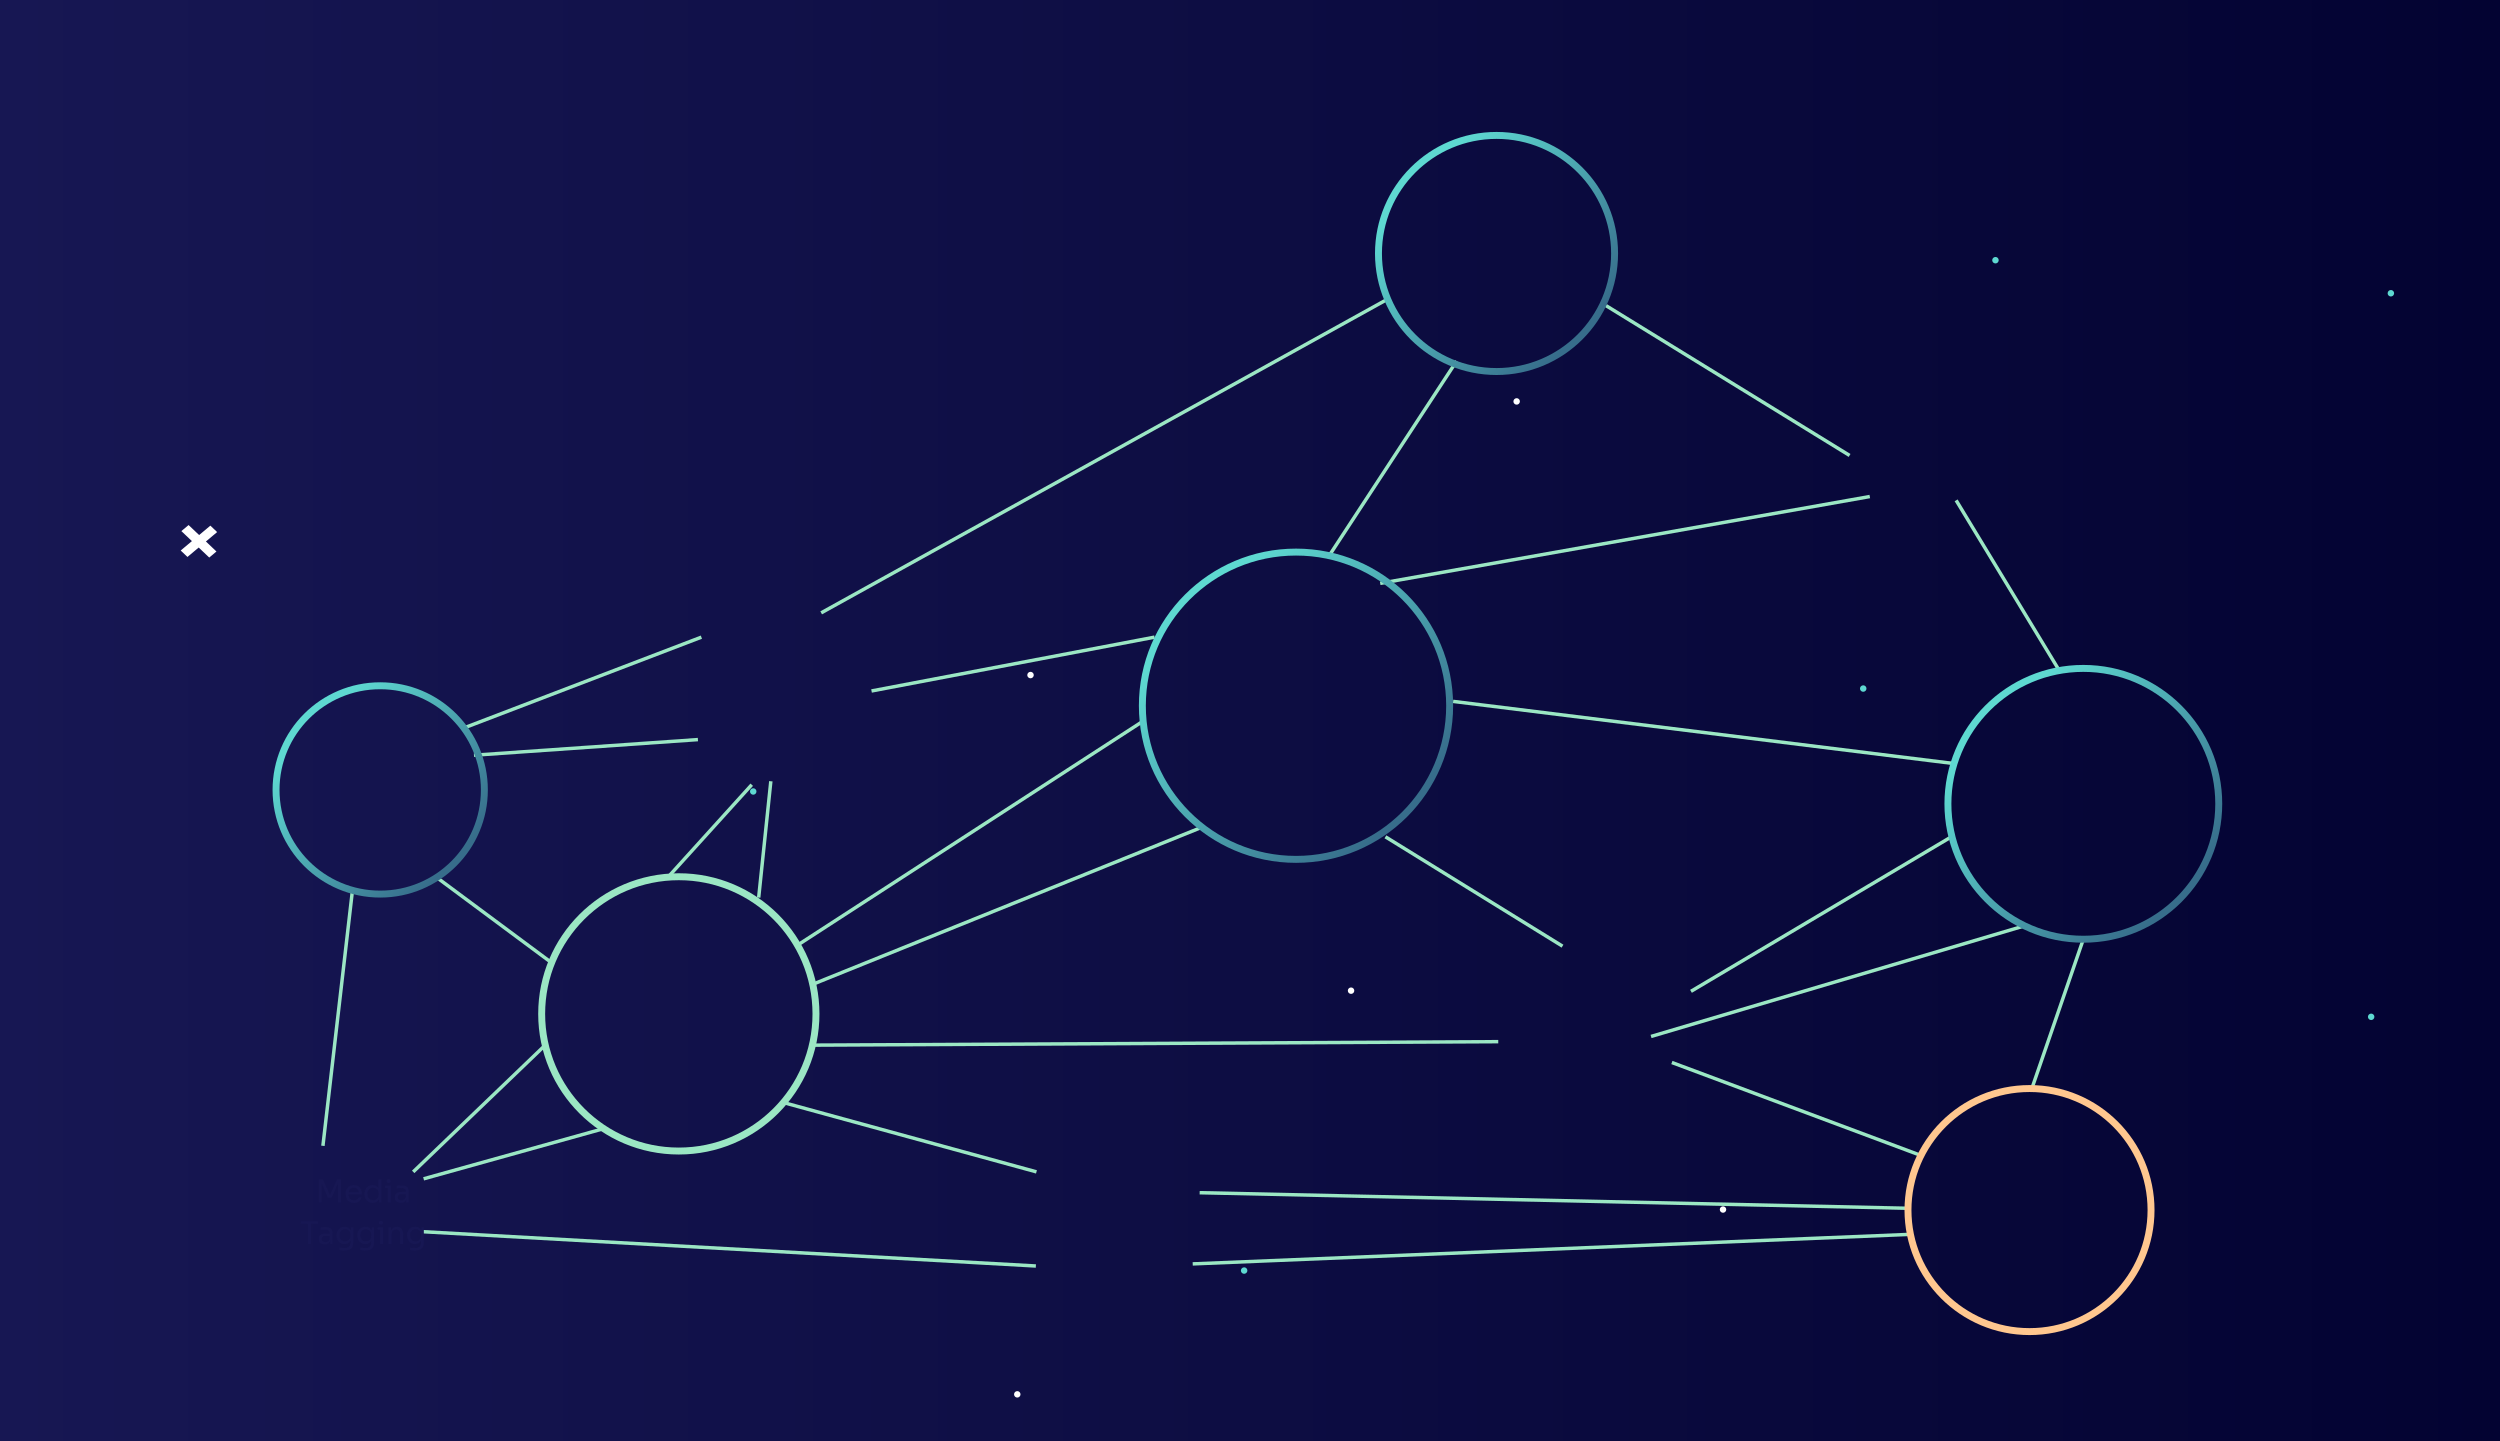 <svg width="1440" height="830" viewBox="0 0 1440 830" fill="none" xmlns="http://www.w3.org/2000/svg">
<rect x="0" y="0" width="1440" height="830" fill="#808080" stroke="none"/>
<rect width="1440" height="830" fill="url(#paint0_linear_2_6427)"/>
<path d="M1071.35 396.604C1071.35 396.972 1071.46 397.331 1071.67 397.637C1071.87 397.943 1072.16 398.181 1072.5 398.322C1072.84 398.463 1073.22 398.5 1073.58 398.428C1073.94 398.356 1074.27 398.179 1074.53 397.919C1074.79 397.659 1074.97 397.328 1075.04 396.967C1075.11 396.606 1075.07 396.232 1074.93 395.893C1074.79 395.553 1074.55 395.262 1074.25 395.058C1073.94 394.854 1073.58 394.745 1073.21 394.745C1072.72 394.745 1072.25 394.941 1071.9 395.289C1071.55 395.638 1071.35 396.111 1071.35 396.604Z" fill="#5ED9D1"/>
<path d="M714.76 731.841C714.76 732.209 714.869 732.568 715.073 732.874C715.278 733.18 715.568 733.418 715.908 733.559C716.248 733.7 716.622 733.736 716.983 733.665C717.344 733.593 717.675 733.416 717.935 733.156C718.196 732.896 718.373 732.564 718.445 732.204C718.516 731.843 718.48 731.469 718.339 731.129C718.198 730.789 717.96 730.499 717.654 730.295C717.348 730.09 716.988 729.981 716.62 729.981C716.376 729.981 716.134 730.029 715.908 730.123C715.682 730.216 715.477 730.353 715.305 730.526C715.132 730.699 714.995 730.904 714.901 731.129C714.808 731.355 714.76 731.597 714.76 731.841Z" fill="#5ED9D1"/>
<path d="M1375.28 168.911C1375.28 169.279 1375.39 169.638 1375.59 169.944C1375.8 170.25 1376.09 170.488 1376.43 170.629C1376.77 170.77 1377.14 170.807 1377.5 170.735C1377.86 170.663 1378.19 170.486 1378.46 170.226C1378.72 169.966 1378.89 169.635 1378.96 169.274C1379.04 168.913 1379 168.539 1378.86 168.2C1378.72 167.86 1378.48 167.569 1378.17 167.365C1377.87 167.161 1377.51 167.052 1377.14 167.052C1376.65 167.052 1376.17 167.248 1375.82 167.596C1375.48 167.945 1375.28 168.418 1375.28 168.911Z" fill="#5ED9D1"/>
<path d="M1147.52 149.859C1147.52 150.228 1147.63 150.589 1147.83 150.897C1148.03 151.204 1148.32 151.445 1148.66 151.588C1149 151.731 1149.37 151.77 1149.74 151.7C1150.1 151.63 1150.43 151.454 1150.69 151.195C1150.95 150.935 1151.13 150.604 1151.21 150.243C1151.28 149.882 1151.24 149.507 1151.1 149.167C1150.96 148.826 1150.72 148.535 1150.42 148.33C1150.11 148.125 1149.75 148.015 1149.38 148.015C1148.89 148.015 1148.42 148.209 1148.07 148.554C1147.72 148.9 1147.53 149.369 1147.52 149.859Z" fill="#5ED9D1"/>
<path d="M1365.79 587.55C1364.77 587.55 1363.93 586.717 1363.93 585.69C1363.93 584.663 1364.77 583.831 1365.79 583.831C1366.82 583.831 1367.65 584.663 1367.65 585.69C1367.65 586.717 1366.82 587.55 1365.79 587.55Z" fill="#5ED9D1"/>
<path d="M433.86 457.753C432.833 457.753 432 456.92 432 455.894C432 454.867 432.833 454.034 433.86 454.034C434.888 454.034 435.721 454.867 435.721 455.894C435.721 456.92 434.888 457.753 433.86 457.753Z" fill="#5ED9D1"/>
<path d="M591.717 388.831C591.717 389.199 591.826 389.558 592.03 389.864C592.234 390.17 592.525 390.408 592.865 390.549C593.205 390.69 593.579 390.726 593.94 390.655C594.301 390.583 594.632 390.406 594.892 390.146C595.153 389.886 595.33 389.554 595.401 389.194C595.473 388.833 595.436 388.459 595.296 388.119C595.155 387.78 594.916 387.489 594.61 387.285C594.305 387.08 593.945 386.971 593.577 386.971C593.084 386.971 592.61 387.167 592.261 387.516C591.913 387.865 591.717 388.338 591.717 388.831Z" fill="white"/>
<path d="M992.457 698.553C991.429 698.553 990.596 697.721 990.596 696.694C990.596 695.667 991.429 694.834 992.457 694.834C993.484 694.834 994.317 695.667 994.317 696.694C994.317 697.721 993.484 698.553 992.457 698.553Z" fill="white"/>
<path d="M778.21 572.491C777.183 572.491 776.35 571.658 776.35 570.631C776.35 569.604 777.183 568.772 778.21 568.772C779.238 568.772 780.071 569.604 780.071 570.631C780.071 571.658 779.238 572.491 778.21 572.491Z" fill="white"/>
<path d="M585.953 805C584.925 805 584.092 804.167 584.092 803.14C584.092 802.114 584.925 801.281 585.953 801.281C586.98 801.281 587.813 802.114 587.813 803.14C587.813 804.167 586.98 805 585.953 805Z" fill="white"/>
<path d="M871.731 231.219C871.731 231.586 871.841 231.946 872.045 232.252C872.249 232.557 872.54 232.796 872.88 232.937C873.22 233.077 873.594 233.114 873.955 233.042C874.316 232.971 874.647 232.793 874.907 232.533C875.167 232.273 875.345 231.942 875.416 231.581C875.488 231.221 875.451 230.847 875.311 230.507C875.17 230.167 874.931 229.877 874.625 229.673C874.319 229.468 873.96 229.359 873.592 229.359C873.098 229.359 872.625 229.555 872.276 229.904C871.927 230.252 871.731 230.725 871.731 231.219Z" fill="white"/>
<path d="M108.625 302.422L114.7 308.19L121.168 302.768L125.073 306.475L118.605 311.897L124.68 317.666L120.523 321.15L114.448 315.382L107.98 320.804L104.075 317.097L110.543 311.675L104.468 305.907L108.625 302.422Z" fill="white"/>
<path d="M268 419L404 367" stroke="#9BE7C4" stroke-width="2"/>
<path d="M273 435L402 426" stroke="#9BE7C4" stroke-width="2"/>
<path d="M251 505L317 554" stroke="#9BE7C4" stroke-width="2"/>
<path d="M203 513L186 660" stroke="#9BE7C4" stroke-width="2"/>
<path d="M313 603L238 675" stroke="#9BE7C4" stroke-width="2"/>
<path d="M348 650L244 679" stroke="#9BE7C4" stroke-width="2"/>
<path d="M596.657 729.218L243.616 709.461" stroke="#9BE7C4" stroke-width="2"/>
<path d="M1100 711L687 728" stroke="#9BE7C4" stroke-width="2"/>
<path d="M1100 696L691 687" stroke="#9BE7C4" stroke-width="2"/>
<path d="M1105 665L963 612" stroke="#9BE7C4" stroke-width="2"/>
<path d="M1170 628L1200 541" stroke="#9BE7C4" stroke-width="2"/>
<path d="M597 675L451 635" stroke="#9BE7C4" stroke-width="2"/>
<path d="M433 452L385 505" stroke="#9BE7C4" stroke-width="2"/>
<path d="M444 450L437 517" stroke="#9BE7C4" stroke-width="2"/>
<path d="M798 482L900 545" stroke="#9BE7C4" stroke-width="2"/>
<path d="M659 415L460 544" stroke="#9BE7C4" stroke-width="2"/>
<path d="M839 208L765 321" stroke="#9BE7C4" stroke-width="2"/>
<path d="M1127 440L837 404" stroke="#9BE7C4" stroke-width="2"/>
<path d="M1186 386L1126.73 288.192" stroke="#9BE7C4" stroke-width="2"/>
<path d="M974 571L1124 482" stroke="#9BE7C4" stroke-width="2"/>
<path d="M951 597L1167 533" stroke="#9BE7C4" stroke-width="2"/>
<path d="M925 176L1065.36 262.343" stroke="#9BE7C4" stroke-width="2"/>
<path d="M1077 286L795 336" stroke="#9BE7C4" stroke-width="2"/>
<path d="M665 367L502 398" stroke="#9BE7C4" stroke-width="2"/>
<path d="M798 173L473 353" stroke="#9BE7C4" stroke-width="2"/>
<path d="M691 477L468 567" stroke="#9BE7C4" stroke-width="2"/>
<path d="M863 600L468 602" stroke="#9BE7C4" stroke-width="2"/>
<path d="M183.674 692.538V679.398H186.014L189.902 688.164H190.19L194.06 679.398H196.418V692.538H194.654V681.648L191.054 689.82H188.894L185.294 681.684V692.538H183.674ZM203.887 692.862C203.047 692.862 202.321 692.718 201.709 692.43C201.097 692.142 200.599 691.764 200.215 691.296C199.831 690.816 199.543 690.282 199.351 689.694C199.171 689.106 199.081 688.506 199.081 687.894V687.57C199.081 686.946 199.171 686.34 199.351 685.752C199.543 685.164 199.831 684.636 200.215 684.168C200.599 683.688 201.085 683.31 201.673 683.034C202.273 682.746 202.975 682.602 203.779 682.602C204.823 682.602 205.681 682.83 206.353 683.286C207.037 683.73 207.541 684.306 207.865 685.014C208.201 685.722 208.369 686.478 208.369 687.282V688.056H200.737C200.797 689.004 201.079 689.79 201.583 690.414C202.087 691.038 202.855 691.35 203.887 691.35C204.643 691.35 205.255 691.182 205.723 690.846C206.203 690.51 206.491 690.12 206.587 689.676H208.207C208.003 690.672 207.517 691.452 206.749 692.016C205.981 692.58 205.027 692.862 203.887 692.862ZM203.779 684.114C202.915 684.114 202.237 684.36 201.745 684.852C201.253 685.332 200.941 685.968 200.809 686.76H206.677C206.569 685.944 206.275 685.302 205.795 684.834C205.315 684.354 204.643 684.114 203.779 684.114ZM214.656 692.862C213.744 692.862 212.928 692.64 212.208 692.196C211.5 691.752 210.942 691.158 210.534 690.414C210.126 689.658 209.922 688.818 209.922 687.894V687.57C209.922 686.658 210.12 685.83 210.516 685.086C210.912 684.33 211.458 683.73 212.154 683.286C212.862 682.83 213.678 682.602 214.602 682.602C215.31 682.602 215.958 682.746 216.546 683.034C217.146 683.322 217.632 683.772 218.004 684.384V679.398H219.732V692.538H218.364V690.558C217.992 691.374 217.47 691.962 216.798 692.322C216.138 692.682 215.424 692.862 214.656 692.862ZM214.89 691.35C215.478 691.35 216.012 691.218 216.492 690.954C216.972 690.69 217.356 690.312 217.644 689.82C217.932 689.316 218.076 688.728 218.076 688.056V687.228C218.076 686.568 217.926 686.01 217.626 685.554C217.338 685.086 216.948 684.732 216.456 684.492C215.976 684.24 215.448 684.114 214.872 684.114C213.912 684.114 213.132 684.444 212.532 685.104C211.944 685.764 211.65 686.64 211.65 687.732C211.65 688.464 211.788 689.106 212.064 689.658C212.34 690.198 212.724 690.618 213.216 690.918C213.708 691.206 214.266 691.35 214.89 691.35ZM223.827 681.378C223.443 681.378 223.155 681.276 222.963 681.072C222.783 680.868 222.693 680.61 222.693 680.298C222.693 679.986 222.783 679.728 222.963 679.524C223.155 679.32 223.443 679.218 223.827 679.218C224.211 679.218 224.493 679.32 224.673 679.524C224.865 679.728 224.961 679.986 224.961 680.298C224.961 680.61 224.865 680.868 224.673 681.072C224.493 681.276 224.211 681.378 223.827 681.378ZM223.341 692.538V684.294H221.865V682.926H225.069V692.538H223.341ZM230.894 692.79C229.802 692.79 228.944 692.52 228.32 691.98C227.708 691.428 227.402 690.654 227.402 689.658C227.402 688.638 227.744 687.87 228.428 687.354C229.112 686.826 230.078 686.562 231.326 686.562H233.756V686.328C233.756 684.996 233.084 684.33 231.74 684.33C231.188 684.33 230.612 684.342 230.012 684.366C229.412 684.39 228.914 684.414 228.518 684.438V682.926C228.902 682.89 229.328 682.866 229.796 682.854C230.276 682.83 230.732 682.818 231.164 682.818C232.64 682.818 233.714 683.088 234.386 683.628C235.07 684.168 235.412 685.11 235.412 686.454V692.538H234.044V690.63C233.612 692.07 232.562 692.79 230.894 692.79ZM231.254 691.422C231.662 691.422 232.052 691.35 232.424 691.206C232.796 691.05 233.102 690.798 233.342 690.45C233.594 690.09 233.732 689.598 233.756 688.974V687.858H231.254C230.558 687.858 230.024 688.026 229.652 688.362C229.28 688.698 229.094 689.13 229.094 689.658C229.094 690.186 229.28 690.612 229.652 690.936C230.024 691.26 230.558 691.422 231.254 691.422ZM177.303 716.538V704.982H173.307V703.398H183.063V704.982H179.067V716.538H177.303ZM187.051 716.79C185.959 716.79 185.101 716.52 184.477 715.98C183.865 715.428 183.559 714.654 183.559 713.658C183.559 712.638 183.901 711.87 184.585 711.354C185.269 710.826 186.235 710.562 187.483 710.562H189.913V710.328C189.913 708.996 189.241 708.33 187.897 708.33C187.345 708.33 186.769 708.342 186.169 708.366C185.569 708.39 185.071 708.414 184.675 708.438V706.926C185.059 706.89 185.485 706.866 185.953 706.854C186.433 706.83 186.889 706.818 187.321 706.818C188.797 706.818 189.871 707.088 190.543 707.628C191.227 708.168 191.569 709.11 191.569 710.454V716.538H190.201V714.63C189.769 716.07 188.719 716.79 187.051 716.79ZM187.411 715.422C187.819 715.422 188.209 715.35 188.581 715.206C188.953 715.05 189.259 714.798 189.499 714.45C189.751 714.09 189.889 713.598 189.913 712.974V711.858H187.411C186.715 711.858 186.181 712.026 185.809 712.362C185.437 712.698 185.251 713.13 185.251 713.658C185.251 714.186 185.437 714.612 185.809 714.936C186.181 715.26 186.715 715.422 187.411 715.422ZM198.197 720.282C197.297 720.282 196.421 720.216 195.569 720.084V718.626C196.001 718.686 196.451 718.734 196.919 718.77C197.399 718.818 197.849 718.842 198.269 718.842C199.589 718.842 200.513 718.572 201.041 718.032C201.581 717.504 201.851 716.652 201.851 715.476V714.612C201.491 715.284 201.005 715.788 200.393 716.124C199.793 716.448 199.127 716.61 198.395 716.61C197.495 716.61 196.703 716.388 196.019 715.944C195.335 715.488 194.801 714.888 194.417 714.144C194.033 713.4 193.841 712.584 193.841 711.696V711.372C193.841 710.472 194.039 709.662 194.435 708.942C194.831 708.222 195.377 707.652 196.073 707.232C196.769 706.812 197.573 706.602 198.485 706.602C199.325 706.602 200.057 706.788 200.681 707.16C201.317 707.532 201.803 708.072 202.139 708.78V706.926H203.507V715.404C203.507 716.556 203.327 717.486 202.967 718.194C202.619 718.914 202.055 719.442 201.275 719.778C200.507 720.114 199.481 720.282 198.197 720.282ZM198.719 715.026C199.295 715.026 199.817 714.9 200.285 714.648C200.765 714.396 201.143 714.036 201.419 713.568C201.707 713.088 201.851 712.518 201.851 711.858V711.03C201.851 710.382 201.701 709.836 201.401 709.392C201.113 708.948 200.735 708.612 200.267 708.384C199.799 708.156 199.289 708.042 198.737 708.042C197.789 708.042 197.021 708.36 196.433 708.996C195.857 709.632 195.569 710.478 195.569 711.534C195.569 712.602 195.863 713.454 196.451 714.09C197.051 714.714 197.807 715.026 198.719 715.026ZM210.163 720.282C209.263 720.282 208.387 720.216 207.535 720.084V718.626C207.967 718.686 208.417 718.734 208.885 718.77C209.365 718.818 209.815 718.842 210.235 718.842C211.555 718.842 212.479 718.572 213.007 718.032C213.547 717.504 213.817 716.652 213.817 715.476V714.612C213.457 715.284 212.971 715.788 212.359 716.124C211.759 716.448 211.093 716.61 210.361 716.61C209.461 716.61 208.669 716.388 207.985 715.944C207.301 715.488 206.767 714.888 206.383 714.144C205.999 713.4 205.807 712.584 205.807 711.696V711.372C205.807 710.472 206.005 709.662 206.401 708.942C206.797 708.222 207.343 707.652 208.039 707.232C208.735 706.812 209.539 706.602 210.451 706.602C211.291 706.602 212.023 706.788 212.647 707.16C213.283 707.532 213.769 708.072 214.105 708.78V706.926H215.473V715.404C215.473 716.556 215.293 717.486 214.933 718.194C214.585 718.914 214.021 719.442 213.241 719.778C212.473 720.114 211.447 720.282 210.163 720.282ZM210.685 715.026C211.261 715.026 211.783 714.9 212.251 714.648C212.731 714.396 213.109 714.036 213.385 713.568C213.673 713.088 213.817 712.518 213.817 711.858V711.03C213.817 710.382 213.667 709.836 213.367 709.392C213.079 708.948 212.701 708.612 212.233 708.384C211.765 708.156 211.255 708.042 210.703 708.042C209.755 708.042 208.987 708.36 208.399 708.996C207.823 709.632 207.535 710.478 207.535 711.534C207.535 712.602 207.829 713.454 208.417 714.09C209.017 714.714 209.773 715.026 210.685 715.026ZM219.448 705.378C219.064 705.378 218.776 705.276 218.584 705.072C218.404 704.868 218.314 704.61 218.314 704.298C218.314 703.986 218.404 703.728 218.584 703.524C218.776 703.32 219.064 703.218 219.448 703.218C219.832 703.218 220.114 703.32 220.294 703.524C220.486 703.728 220.582 703.986 220.582 704.298C220.582 704.61 220.486 704.868 220.294 705.072C220.114 705.276 219.832 705.378 219.448 705.378ZM218.962 716.538V708.294H217.486V706.926H220.69V716.538H218.962ZM223.851 716.538V706.926H225.219V709.158C225.435 708.342 225.819 707.718 226.371 707.286C226.935 706.854 227.667 706.638 228.567 706.638H228.639C229.851 706.638 230.745 707.016 231.321 707.772C231.909 708.528 232.203 709.62 232.203 711.048V716.538H230.475V710.688C230.475 709.944 230.265 709.35 229.845 708.906C229.425 708.45 228.849 708.222 228.117 708.222C227.361 708.222 226.749 708.456 226.281 708.924C225.813 709.392 225.579 710.016 225.579 710.796V716.538H223.851ZM238.82 720.282C237.92 720.282 237.044 720.216 236.192 720.084V718.626C236.624 718.686 237.074 718.734 237.542 718.77C238.022 718.818 238.472 718.842 238.892 718.842C240.212 718.842 241.136 718.572 241.664 718.032C242.204 717.504 242.474 716.652 242.474 715.476V714.612C242.114 715.284 241.628 715.788 241.016 716.124C240.416 716.448 239.75 716.61 239.018 716.61C238.118 716.61 237.326 716.388 236.642 715.944C235.958 715.488 235.424 714.888 235.04 714.144C234.656 713.4 234.464 712.584 234.464 711.696V711.372C234.464 710.472 234.662 709.662 235.058 708.942C235.454 708.222 236 707.652 236.696 707.232C237.392 706.812 238.196 706.602 239.108 706.602C239.948 706.602 240.68 706.788 241.304 707.16C241.94 707.532 242.426 708.072 242.762 708.78V706.926H244.13V715.404C244.13 716.556 243.95 717.486 243.59 718.194C243.242 718.914 242.678 719.442 241.898 719.778C241.13 720.114 240.104 720.282 238.82 720.282ZM239.342 715.026C239.918 715.026 240.44 714.9 240.908 714.648C241.388 714.396 241.766 714.036 242.042 713.568C242.33 713.088 242.474 712.518 242.474 711.858V711.03C242.474 710.382 242.324 709.836 242.024 709.392C241.736 708.948 241.358 708.612 240.89 708.384C240.422 708.156 239.912 708.042 239.36 708.042C238.412 708.042 237.644 708.36 237.056 708.996C236.48 709.632 236.192 710.478 236.192 711.534C236.192 712.602 236.486 713.454 237.074 714.09C237.674 714.714 238.43 715.026 239.342 715.026Z" fill="#171753"/>
<circle cx="746.5" cy="406.5" r="88.5" stroke="url(#paint1_linear_2_6427)" stroke-width="4"/>
<circle cx="862" cy="146" r="68" stroke="url(#paint2_linear_2_6427)" stroke-width="4"/>
<circle cx="1200" cy="463" r="78" stroke="url(#paint3_linear_2_6427)" stroke-width="4"/>
<circle cx="1169" cy="697" r="70" stroke="#FFC78F" stroke-width="4"/>
<circle cx="391" cy="584" r="79" stroke="#9BE7C4" stroke-width="4"/>
<circle cx="219" cy="455" r="60" stroke="url(#paint4_linear_2_6427)" stroke-width="4"/>
<defs>
<linearGradient id="paint0_linear_2_6427" x1="1440" y1="445.301" x2="-9.17903e-06" y2="445.301" gradientUnits="userSpaceOnUse">
<stop stop-color="#030332"/>
<stop offset="1" stop-color="#171753"/>
</linearGradient>
<linearGradient id="paint1_linear_2_6427" x1="688.79" y1="356.004" x2="807.077" y2="466.347" gradientUnits="userSpaceOnUse">
<stop stop-color="#5ED9D1"/>
<stop offset="1" stop-color="#376D8B"/>
</linearGradient>
<linearGradient id="paint2_linear_2_6427" x1="817.362" y1="106.942" x2="908.855" y2="192.29" gradientUnits="userSpaceOnUse">
<stop stop-color="#5ED9D1"/>
<stop offset="1" stop-color="#376D8B"/>
</linearGradient>
<linearGradient id="paint3_linear_2_6427" x1="1148.99" y1="418.362" x2="1253.55" y2="515.903" gradientUnits="userSpaceOnUse">
<stop stop-color="#5ED9D1"/>
<stop offset="1" stop-color="#376D8B"/>
</linearGradient>
<linearGradient id="paint4_linear_2_6427" x1="179.464" y1="420.406" x2="260.5" y2="496" gradientUnits="userSpaceOnUse">
<stop stop-color="#5ED9D1"/>
<stop offset="1" stop-color="#376D8B"/>
</linearGradient>
</defs>
</svg>
